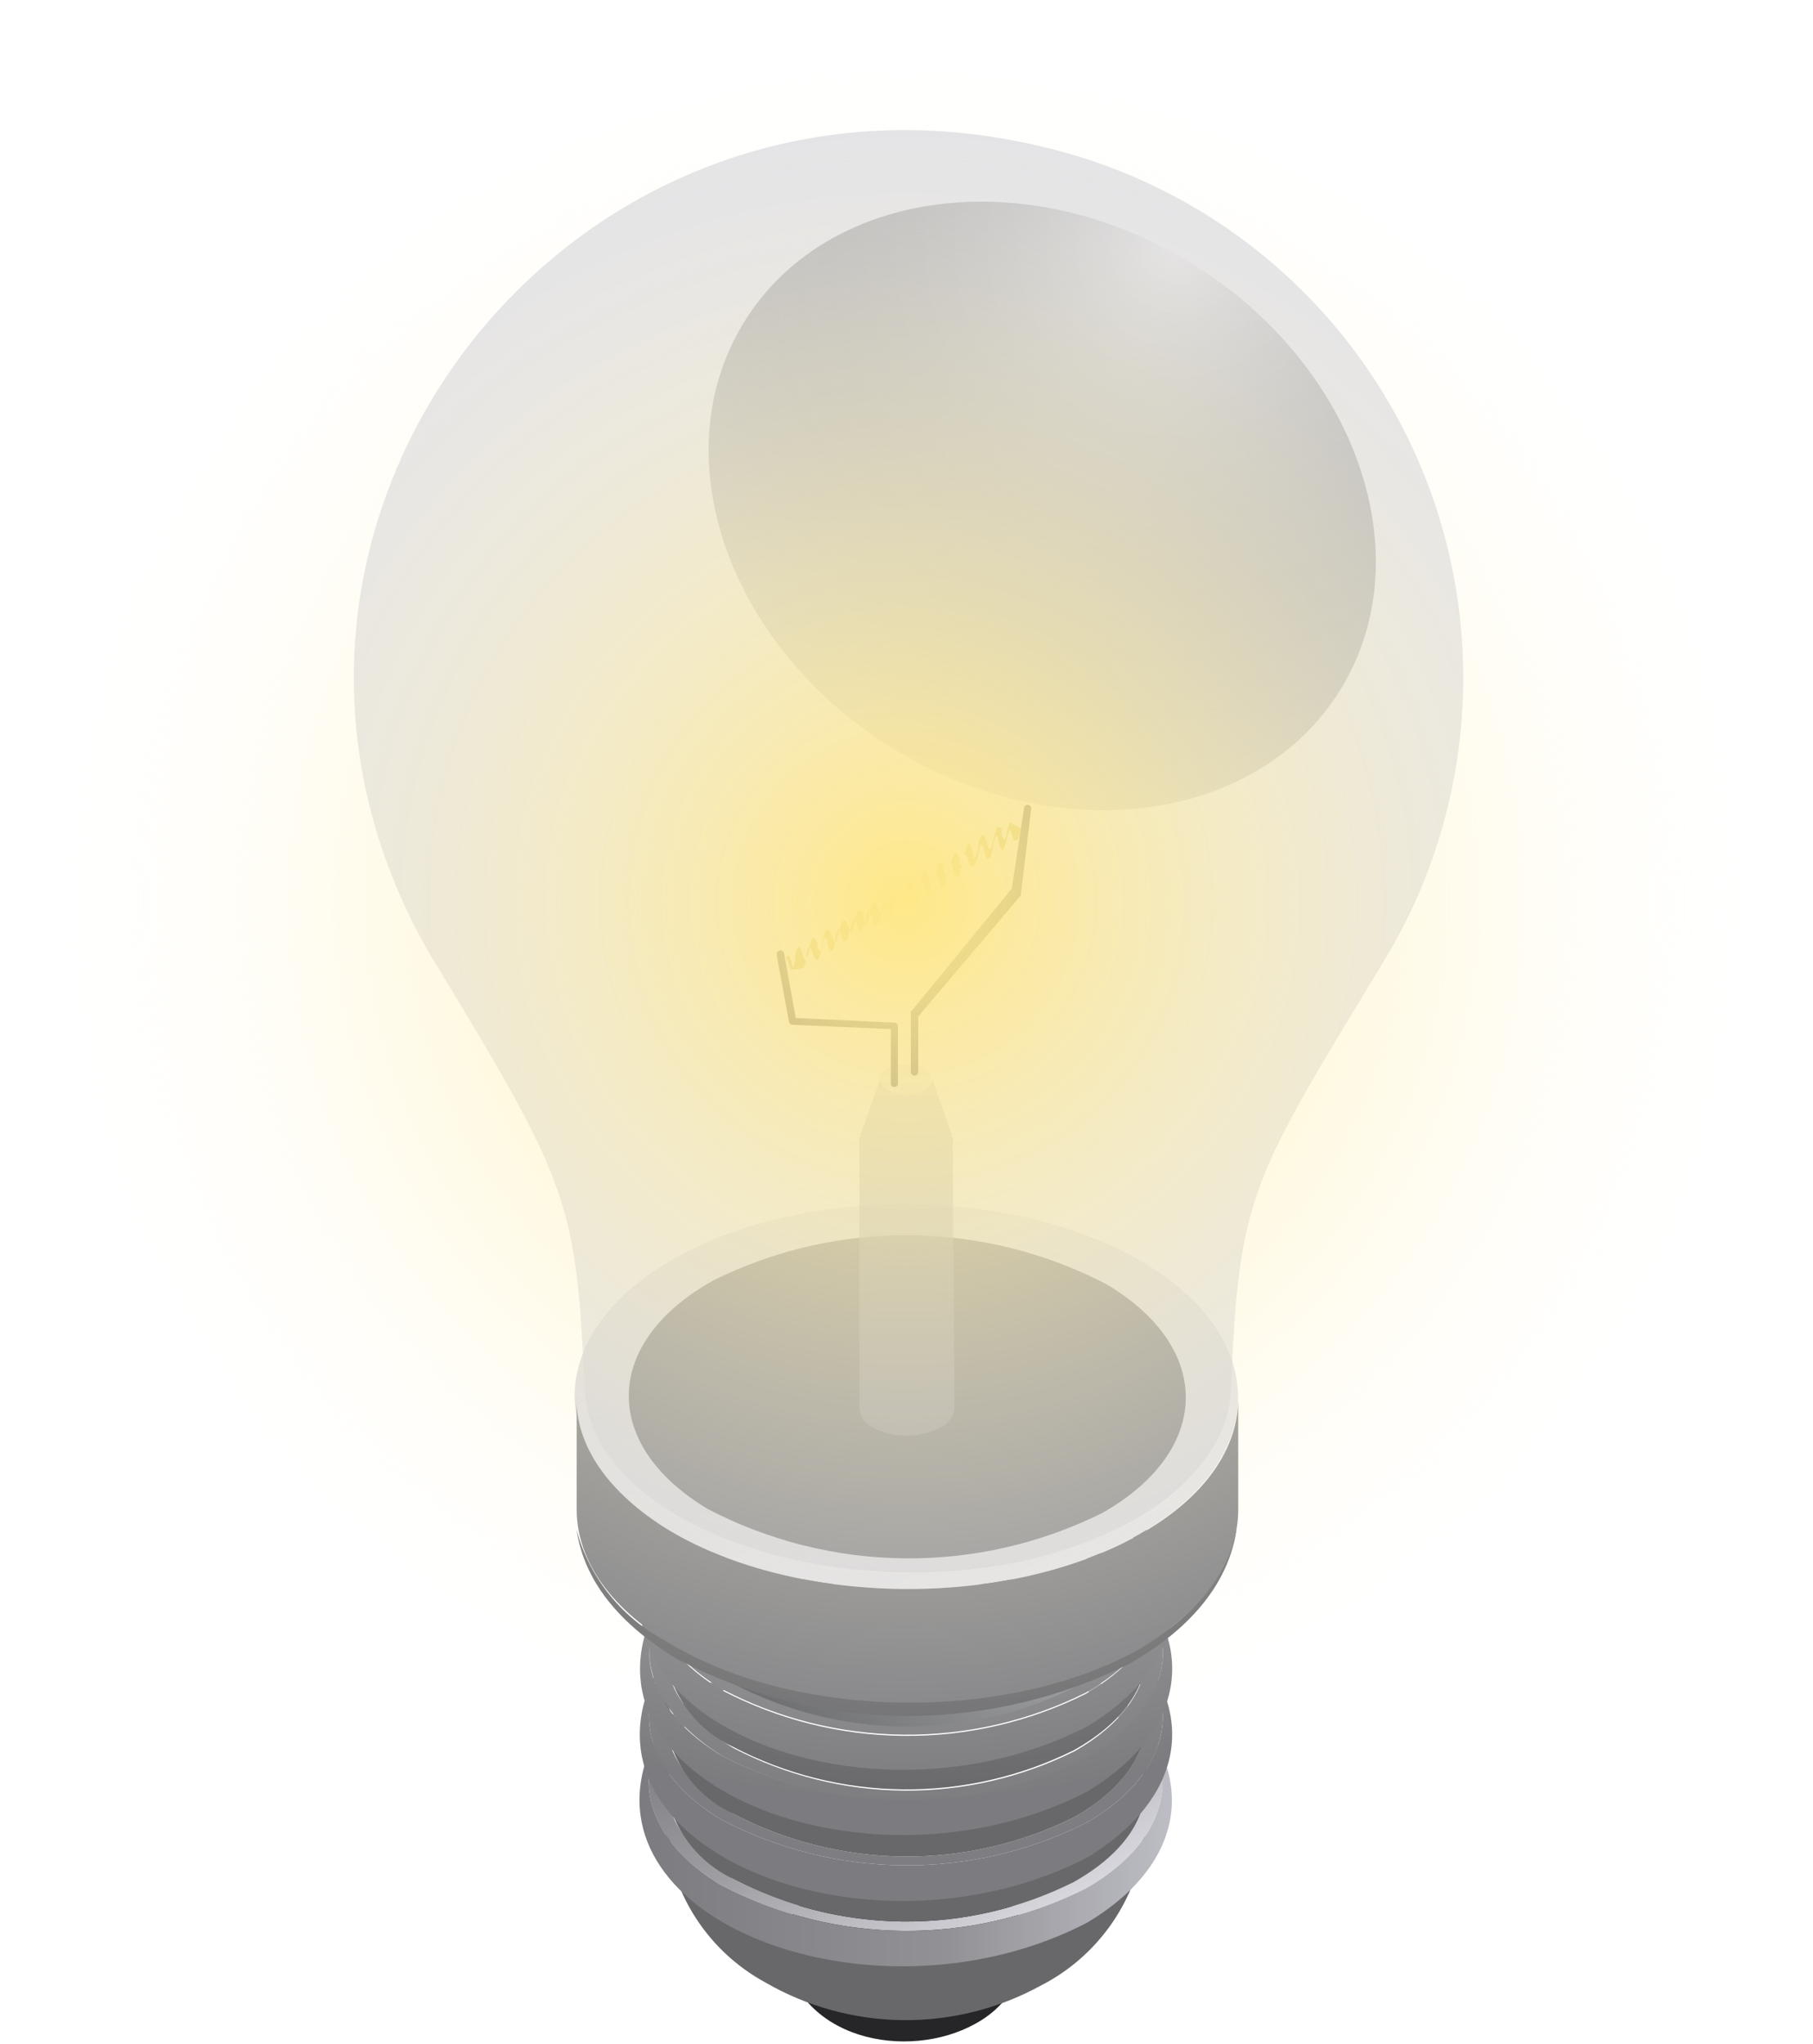 <svg width="307" height="346" viewBox="0 0 307 346" fill="none" xmlns="http://www.w3.org/2000/svg">
<g clip-path="url(#clip0)">
<path d="M168.197 320.555C163.669 318.193 158.648 316.934 153.541 316.879C148.435 316.825 143.388 317.977 138.81 320.242C136.971 321.002 135.396 322.288 134.284 323.939C133.172 325.59 132.571 327.533 132.558 329.524C134.746 345.534 153.764 348.924 165.071 342.666C167.498 341.388 169.578 339.539 171.131 337.276C172.683 335.014 173.661 332.407 173.981 329.681C174.023 327.759 173.497 325.867 172.468 324.243C171.439 322.619 169.953 321.336 168.197 320.555V320.555Z" fill="#262628"/>
<path d="M181.745 324.362C172.775 328.824 162.878 331.099 152.862 330.999C142.846 330.9 132.995 328.428 124.116 323.788C120.918 322.284 118.171 319.965 116.15 317.064C114.129 314.163 112.905 310.781 112.601 307.257C112.641 313.074 114.237 318.773 117.225 323.762C120.212 328.751 124.481 332.848 129.588 335.626C136.651 339.711 144.646 341.909 152.804 342.01C160.961 342.11 169.007 340.109 176.169 336.199C181.456 333.512 185.915 329.44 189.071 324.417C192.228 319.393 193.963 313.607 194.094 307.674C194.094 313.619 189.977 319.773 181.745 324.362Z" fill="#68686B"/>
<path d="M184.558 284.155C175.079 279.196 164.561 276.554 153.865 276.445C143.17 276.336 132.6 278.764 123.022 283.53C105.828 293.229 105.411 309.187 122.189 319.199C131.661 324.15 142.17 326.788 152.856 326.896C163.541 327.005 174.101 324.582 183.673 319.825C200.919 310.125 201.284 294.168 184.558 284.155ZM181.745 318.678C172.784 323.14 162.895 325.414 152.888 325.315C142.88 325.215 133.038 322.744 124.169 318.104C108.537 308.717 108.85 293.751 124.95 284.677C133.92 280.214 143.817 277.94 153.833 278.039C163.849 278.139 173.699 280.61 182.578 285.251C198.262 294.637 197.897 309.604 181.745 318.678Z" fill="url(#paint0_linear)"/>
<path d="M185.027 284.156C162.101 269.867 116.092 275.655 109.214 298.601C100.982 326.239 149.283 343.552 184.089 325.509C205.14 312.889 200.919 294.012 185.027 284.156ZM183.673 319.825C174.101 324.582 163.541 327.005 152.856 326.896C142.17 326.788 131.661 324.15 122.189 319.199C105.411 309.187 105.828 293.125 123.022 283.53C132.6 278.764 143.17 276.336 153.865 276.445C164.561 276.554 175.079 279.196 184.558 284.156C201.284 294.168 200.919 310.125 183.673 319.825Z" fill="url(#paint1_linear)"/>
<path d="M181.797 313.254C172.835 317.749 162.937 320.06 152.913 319.996C142.888 319.933 133.021 317.498 124.116 312.889C120.932 311.394 118.194 309.091 116.174 306.21C114.154 303.328 112.923 299.968 112.601 296.462V301.677C112.938 305.185 114.181 308.545 116.21 311.425C118.238 314.305 120.981 316.607 124.169 318.104C133.038 322.744 142.88 325.215 152.888 325.315C162.895 325.414 172.784 323.14 181.745 318.678C189.925 314.089 194.041 308.248 194.094 301.834V296.619C194.094 302.46 189.977 308.665 181.797 313.254Z" fill="#68686B"/>
<path d="M184.611 273.048C175.131 268.088 164.613 265.446 153.918 265.337C143.222 265.229 132.652 267.656 123.074 272.422C105.828 282.122 105.463 298.079 122.189 308.092C131.668 313.051 142.186 315.693 152.882 315.802C163.577 315.911 174.147 313.483 183.725 308.717C200.919 299.018 201.336 283.06 184.611 273.048ZM181.849 307.674C172.861 312.142 162.943 314.415 152.908 314.306C142.872 314.197 133.006 311.71 124.117 307.049C108.485 297.662 108.798 282.695 124.95 273.622C133.938 269.158 143.852 266.883 153.885 266.983C163.918 267.083 173.785 269.554 182.683 274.195C198.366 283.53 198.002 298.496 181.849 307.674Z" fill="url(#paint2_linear)"/>
<path d="M185.027 273.048C162.153 258.812 116.092 264.6 109.267 287.545C101.034 315.132 149.283 332.497 184.142 314.454C205.192 301.573 200.971 282.956 185.027 273.048ZM183.725 308.717C174.147 313.483 163.577 315.911 152.882 315.802C142.186 315.693 131.668 313.051 122.189 308.092C105.463 298.079 105.828 282.017 123.074 272.422C132.652 267.656 143.222 265.229 153.918 265.337C164.613 265.446 175.131 268.088 184.61 273.048C201.336 283.06 200.919 299.018 183.725 308.717Z" fill="url(#paint3_linear)"/>
<path d="M181.849 302.459C172.87 306.923 162.964 309.197 152.94 309.098C142.915 308.998 133.057 306.527 124.169 301.886C120.953 300.385 118.191 298.061 116.16 295.149C114.129 292.237 112.901 288.841 112.601 285.303V290.518C112.889 294.046 114.107 297.434 116.13 300.338C118.153 303.242 120.908 305.558 124.116 307.049C133.006 311.71 142.872 314.197 152.908 314.306C162.943 314.415 172.861 312.142 181.849 307.674C190.081 303.033 194.198 296.88 194.198 290.726V285.511C193.818 289.176 192.476 292.675 190.307 295.652C188.138 298.629 185.219 300.978 181.849 302.459Z" fill="#68686B"/>
<path d="M184.611 261.993C175.138 257.042 164.629 254.404 153.944 254.295C143.258 254.186 132.698 256.61 123.127 261.367C105.88 271.171 105.515 286.815 122.241 297.245C131.713 302.196 142.222 304.833 152.908 304.942C163.594 305.051 174.154 302.628 183.725 297.87C200.972 287.962 201.388 272.005 184.611 261.993ZM181.901 296.515C172.913 300.978 162.999 303.253 152.966 303.153C142.933 303.053 133.066 300.582 124.169 295.941C108.537 286.554 108.798 271.536 124.95 262.462C133.947 257.998 143.87 255.723 153.911 255.823C163.952 255.922 173.828 258.394 182.735 263.035C198.418 272.422 198.054 287.441 181.901 296.515Z" fill="url(#paint4_linear)"/>
<path d="M185.079 261.94C162.153 247.704 116.144 253.492 109.319 276.385C101.034 303.972 149.335 321.337 184.142 303.294C205.192 290.465 200.972 271.849 185.079 261.94ZM183.725 297.61C174.174 302.407 163.625 304.875 152.939 304.811C142.253 304.748 131.734 302.155 122.241 297.245C105.515 287.232 105.88 271.171 123.127 261.627C132.698 256.87 143.258 254.447 153.944 254.556C164.629 254.665 175.138 257.302 184.611 262.253C201.388 272.005 200.972 287.962 183.725 297.61V297.61Z" fill="url(#paint5_linear)"/>
<path d="M181.953 291.143C172.947 295.608 163.016 297.883 152.966 297.783C142.916 297.683 133.032 295.212 124.116 290.57C120.927 289.047 118.186 286.725 116.159 283.828C114.132 280.931 112.888 277.559 112.549 274.039V279.253C112.861 282.775 114.095 286.152 116.126 289.045C118.156 291.938 120.912 294.244 124.116 295.732C133.014 300.374 142.881 302.845 152.914 302.945C162.947 303.044 172.861 300.77 181.849 296.306C190.029 291.717 194.146 285.876 194.198 279.462V274.247C193.819 277.892 192.488 281.372 190.339 284.338C188.189 287.304 185.297 289.651 181.953 291.143V291.143Z" fill="#68686B"/>
<path d="M185.079 250.885C162.466 236.596 116.196 242.385 109.318 265.33C101.086 292.969 149.387 310.282 184.193 292.238C205.244 279.41 201.023 260.741 185.079 250.885ZM183.777 286.815C174.205 291.572 163.645 293.995 152.96 293.887C142.274 293.778 131.765 291.14 122.293 286.189C105.515 276.177 105.932 260.115 123.126 250.52C132.704 245.754 143.274 243.326 153.969 243.435C164.665 243.544 175.183 246.186 184.662 251.146C201.388 260.741 201.023 276.855 183.777 286.815Z" fill="url(#paint6_linear)"/>
<path d="M184.663 250.885C175.179 245.934 164.659 243.3 153.963 243.201C143.268 243.101 132.7 245.538 123.127 250.311C105.932 260.011 105.515 275.968 122.293 285.981C131.765 290.932 142.274 293.569 152.96 293.678C163.646 293.787 174.206 291.364 183.777 286.606C201.024 276.855 201.388 260.741 184.663 250.885ZM181.953 285.459C172.956 289.927 163.029 292.2 152.986 292.091C142.942 291.983 133.067 289.495 124.169 284.833C108.537 275.447 108.798 260.428 124.95 251.354C133.956 246.89 143.888 244.615 153.937 244.715C163.987 244.814 173.871 247.286 182.787 251.928C198.523 261.367 198.158 276.385 181.953 285.459V285.459Z" fill="url(#paint7_linear)"/>
<path d="M124.169 277.063C120.989 275.584 118.25 273.3 116.221 270.438C114.193 267.576 112.945 264.233 112.601 260.741V268.563C112.914 272.085 114.147 275.462 116.178 278.354C118.208 281.247 120.964 283.554 124.169 285.042C133.067 289.704 142.942 292.191 152.986 292.3C163.029 292.409 172.956 290.136 181.953 285.668V277.689C172.953 282.149 163.028 284.417 152.986 284.309C142.944 284.2 133.07 281.717 124.169 277.063V277.063Z" fill="url(#paint8_linear)"/>
<path d="M192.687 278.888C170.386 291.352 134.85 290.987 113.226 278.054C109.413 276.157 106.048 273.469 103.352 270.169C100.657 266.869 98.695 263.033 97.595 258.916C98.585 265.173 102.076 273.152 114.373 280.714C126.212 286.985 139.376 290.338 152.771 290.492C166.166 290.646 179.404 287.598 191.384 281.6C205.452 273.517 208.631 264.235 209.412 258.864C208.271 263.229 206.18 267.288 203.289 270.749C200.397 274.211 196.777 276.991 192.687 278.888V278.888Z" fill="#68686B"/>
<path d="M193.729 213.808C172.105 200.875 136.413 200.51 114.269 213.025C92.124 225.541 91.551 246.139 113.174 259.072C134.798 272.005 170.49 272.37 192.635 259.907C214.779 247.443 215.457 226.792 193.729 213.808Z" fill="url(#paint9_linear)"/>
<path d="M187.424 217.458C177.156 212.096 165.766 209.239 154.184 209.121C142.602 209.003 131.157 211.628 120.782 216.78C102.076 227.21 101.659 244.575 119.844 255.474C130.136 260.85 141.553 263.714 153.162 263.832C164.771 263.949 176.243 261.318 186.643 256.152C205.14 245.67 205.609 228.305 187.424 217.458Z" fill="#262628"/>
<path d="M192.739 259.907C170.438 272.37 134.902 272.005 113.278 259.072C102.857 252.71 97.334 244.523 97.647 236.283V255.526C97.647 263.713 102.857 271.953 113.539 278.315C135.163 291.248 170.855 291.613 192.999 279.149C204.15 272.526 209.673 264.078 209.673 255.526V236.596C209.725 245.096 204.15 253.544 192.739 259.907Z" fill="url(#paint10_linear)"/>
<path opacity="0.6" d="M176.847 24.927C96.136 5.215 31.317 89.851 72.845 161.659C77.483 169.377 81.547 175.844 85.09 181.841C81.547 175.844 77.483 169.429 72.897 161.659C95.771 199.623 97.647 202.7 98.95 234.667C99.575 262.305 157.412 276.75 192.114 257.247C197.487 254.371 202.055 250.194 205.4 245.096C207.328 241.953 208.389 238.354 208.475 234.667C209.777 201.97 212.018 199.571 234.788 161.972C242.196 149.524 246.573 135.506 247.564 121.051C248.554 106.596 246.131 92.11 240.489 78.766C234.848 65.423 226.147 53.596 215.09 44.242C204.034 34.889 190.933 28.272 176.847 24.927V24.927Z" fill="#CBCBD4"/>
<path style="mix-blend-mode:screen" opacity="0.8" d="M227.031 116.679C240.947 93.969 229.597 61.668 201.681 44.533C173.765 27.399 139.853 31.918 125.937 54.628C112.021 77.338 123.37 109.639 151.287 126.774C179.203 143.908 213.115 139.389 227.031 116.679Z" fill="url(#paint11_radial)"/>
<path d="M134.225 164.163C134.123 164.163 134.024 164.127 133.947 164.059C133.87 163.992 133.821 163.899 133.808 163.797C133.673 163.532 133.568 163.252 133.495 162.963C133.404 162.639 133.282 162.325 133.131 162.024C132.979 162.12 132.867 162.269 132.818 162.442C132.852 162.311 132.917 162.19 133.008 162.091C133.099 161.991 133.212 161.914 133.339 161.868C133.388 161.845 133.441 161.833 133.495 161.833C133.549 161.833 133.603 161.845 133.652 161.868C133.796 162.189 133.918 162.52 134.016 162.859C134.016 163.12 134.016 163.432 134.277 163.641C134.537 163.85 134.277 163.902 134.277 163.902C134.277 163.902 134.537 162.911 134.694 162.337C134.67 162.06 134.67 161.781 134.694 161.503C134.756 161.027 134.976 160.587 135.319 160.251C135.591 160.626 135.786 161.052 135.892 161.503C135.892 161.972 136.257 162.598 136.413 162.65C136.722 162.026 136.933 161.357 137.039 160.669C137.299 159.417 137.455 158.739 137.768 158.739C137.768 158.739 138.185 159.052 138.445 159.782C138.416 159.92 138.416 160.062 138.445 160.199C138.499 160.543 138.643 160.867 138.862 161.138C139.121 160.762 139.298 160.335 139.383 159.886V159.156C139.495 158.588 139.651 158.03 139.852 157.488C139.909 157.46 139.971 157.446 140.035 157.446C140.098 157.446 140.16 157.46 140.217 157.488C140.325 157.51 140.425 157.56 140.507 157.633C140.59 157.706 140.651 157.8 140.686 157.905C140.686 158.165 140.686 158.426 140.946 158.635C141.019 158.981 141.142 159.315 141.311 159.626V159.626C141.311 159.626 141.572 159.626 141.728 159.104L142.041 157.8C142.121 157.395 142.225 156.994 142.353 156.601C142.374 156.432 142.437 156.272 142.538 156.135C142.638 155.998 142.772 155.889 142.926 155.819C142.967 155.8 143.012 155.79 143.057 155.79C143.102 155.79 143.146 155.8 143.187 155.819L143.812 157.07C143.895 157.373 144.037 157.657 144.229 157.905C144.564 157.195 144.792 156.439 144.906 155.662C144.906 154.724 145.271 154.098 145.584 154.098C146.053 154.098 146.157 154.932 146.313 155.61C146.47 156.288 146.313 156.497 146.626 156.549C146.991 156.549 147.095 155.61 147.199 154.88C147.233 154.111 147.447 153.361 147.824 152.69C147.925 152.654 148.036 152.654 148.137 152.69C148.137 152.69 148.45 153.055 148.606 153.681C148.719 154.187 148.931 154.666 149.231 155.089C149.434 154.613 149.608 154.125 149.752 153.629C150.259 152.77 150.852 151.966 151.524 151.23C151.545 151.133 151.598 151.045 151.673 150.979C151.747 150.913 151.841 150.873 151.941 150.865C152.033 150.87 152.122 150.902 152.196 150.958C152.271 151.014 152.327 151.09 152.357 151.178L152.67 152.012C152.719 152.324 152.825 152.625 152.983 152.899V152.899C152.983 152.899 152.983 152.899 153.243 152.533C153.504 152.168 153.243 151.647 153.66 151.125C154.077 150.604 153.66 150.448 153.66 150.083C153.66 149.717 154.025 149.144 154.285 149.04C154.5 149.395 154.658 149.782 154.754 150.187V150.708C154.754 151.125 155.119 151.334 155.171 151.334C155.453 150.74 155.646 150.107 155.744 149.457C156.005 148.309 156.161 147.579 156.474 147.475H156.734C156.734 147.475 157.099 148.101 157.255 148.727C157.412 149.352 157.62 149.874 157.776 149.874C157.776 149.874 158.245 148.674 158.402 147.997C158.533 147.354 158.725 146.726 158.975 146.119C159.014 146.096 159.059 146.084 159.105 146.084C159.151 146.084 159.196 146.096 159.235 146.119V146.119C159.235 146.119 159.652 146.119 159.808 146.745C159.786 146.953 159.786 147.163 159.808 147.371C159.873 147.744 160.015 148.099 160.225 148.414C160.435 148.219 160.581 147.964 160.642 147.684C160.753 147.325 160.841 146.959 160.903 146.589C160.903 146.119 161.163 145.65 161.267 145.181C161.294 145.04 161.355 144.909 161.446 144.8C161.538 144.69 161.655 144.606 161.788 144.555C161.837 144.532 161.891 144.52 161.945 144.52C161.999 144.52 162.052 144.532 162.101 144.555C162.262 144.869 162.385 145.202 162.466 145.546C162.488 145.806 162.488 146.068 162.466 146.328L162.726 146.589C162.726 146.589 163.195 145.076 163.404 144.398C163.612 143.72 163.768 142.99 163.977 142.886C164.394 142.886 164.55 143.825 164.706 144.451C164.863 145.076 164.706 145.285 165.019 145.337C165.417 144.775 165.619 144.096 165.592 143.408C165.592 142.69 165.83 141.993 166.269 141.426C166.325 141.394 166.388 141.377 166.452 141.377C166.516 141.377 166.579 141.394 166.634 141.426C166.634 141.426 166.947 141.947 167.051 142.469C167.155 142.99 167.364 143.72 167.676 143.877C167.868 143.443 168.008 142.988 168.093 142.521C168.271 141.76 168.497 141.011 168.77 140.279C168.77 140.279 168.77 140.018 169.135 140.018C169.135 140.018 169.5 140.018 169.604 140.435C169.634 140.678 169.634 140.923 169.604 141.165C169.685 141.509 169.808 141.842 169.969 142.156C169.969 142.156 169.969 142.156 170.334 141.687L170.646 140.331L170.959 139.184L172.887 140.279L172.574 141.634C172.574 142 172.209 142.26 172.001 142.26C172.001 142.26 172.001 142.26 171.74 142.26C171.583 141.938 171.444 141.607 171.324 141.269C171.26 141.001 171.173 140.74 171.063 140.487C171.063 140.487 171.063 140.226 171.063 140.226C170.766 140.933 170.54 141.666 170.386 142.417C170.125 143.355 170.021 143.825 169.813 143.929C169.396 143.929 169.239 142.99 169.083 142.365C168.927 141.739 169.083 141.478 168.77 141.478C168.371 142.023 168.152 142.68 168.145 143.355C168.153 144.066 167.934 144.76 167.52 145.337C167.465 145.369 167.402 145.386 167.338 145.386C167.274 145.386 167.211 145.369 167.155 145.337C167.155 145.337 166.843 144.868 166.738 144.294C166.634 143.72 166.426 143.042 166.113 142.886C165.922 143.32 165.782 143.775 165.696 144.242C165.696 144.92 165.279 145.754 165.019 146.432C164.988 146.52 164.932 146.596 164.858 146.652C164.784 146.708 164.695 146.74 164.602 146.745V146.745C164.602 146.745 164.289 146.745 164.185 146.328C164.067 146.078 163.98 145.816 163.925 145.546C163.925 145.233 163.664 144.868 163.56 144.607C163.47 144.655 163.391 144.722 163.328 144.803C163.265 144.884 163.22 144.977 163.195 145.076C163.043 145.537 162.921 146.007 162.831 146.484C162.768 146.855 162.681 147.221 162.57 147.579C162.57 147.997 162.205 148.414 161.997 148.466H161.736C161.549 148.121 161.409 147.753 161.319 147.371C161.297 147.163 161.297 146.953 161.319 146.745C161.319 146.432 161.007 146.276 160.955 146.276C160.955 146.641 160.642 147.371 160.434 148.101C160.225 148.831 159.965 150.135 159.6 150.135C159.235 150.135 159.079 149.509 158.871 148.831C158.662 148.153 158.61 147.788 158.454 147.736C158.454 147.736 157.985 148.779 157.828 149.561C157.731 150.252 157.52 150.921 157.203 151.543C157.203 151.543 156.734 151.125 156.63 150.76C156.609 150.587 156.609 150.412 156.63 150.239C156.551 149.87 156.41 149.518 156.213 149.196C155.967 149.434 155.803 149.745 155.744 150.083C155.72 150.43 155.72 150.778 155.744 151.125C155.744 151.647 155.484 152.116 155.327 152.586C155.171 153.055 155.067 153.055 154.858 153.055C154.858 153.055 154.598 153.055 154.494 152.794L154.181 151.856L152.045 151.23C152.045 151.23 152.045 151.23 152.045 151.49C151.789 152.117 151.58 152.762 151.419 153.42C151.055 154.567 150.898 154.984 150.742 155.037C150.387 154.575 150.138 154.041 150.013 153.472C149.979 153.172 149.872 152.886 149.7 152.638V152.638C149.322 153.251 149.106 153.951 149.075 154.672C149.075 155.506 149.075 156.236 148.397 156.497C148.344 156.535 148.28 156.555 148.215 156.555C148.15 156.555 148.086 156.535 148.033 156.497C147.772 156.497 147.668 155.923 147.616 155.349C147.564 154.776 147.355 154.15 147.043 154.046C147.043 154.046 146.73 154.88 146.574 155.454C146.427 156.24 146.2 157.009 145.896 157.748V157.748C145.896 157.748 145.532 157.435 145.271 156.81C145.094 156.377 144.885 155.959 144.646 155.558V155.558C144.646 155.558 144.385 155.558 144.281 156.184C144.153 156.577 144.049 156.978 143.968 157.383C143.871 157.824 143.749 158.26 143.604 158.687C143.604 159.104 143.291 159.365 143.083 159.365C142.874 159.365 143.083 159.365 142.822 159.365C142.612 159.05 142.47 158.695 142.405 158.322C142.342 158.088 142.254 157.861 142.145 157.644C142.145 157.644 142.145 157.331 141.884 157.331C141.683 157.838 141.526 158.361 141.415 158.896V159.678C141.415 160.095 141.051 160.929 140.79 161.034C140.477 161.034 140.373 160.46 140.217 159.939C140.061 159.417 140.217 159.678 140.217 159.521C139.904 158.531 139.748 158.635 139.748 158.635C139.748 158.635 139.279 159.678 139.175 160.408C139.053 161.133 138.825 161.836 138.497 162.494C138.457 162.513 138.412 162.522 138.367 162.522C138.322 162.522 138.278 162.513 138.237 162.494C137.976 162.494 137.82 161.972 137.56 161.19C137.452 160.806 137.294 160.438 137.091 160.095C136.845 160.415 136.683 160.791 136.622 161.19C136.598 161.468 136.598 161.747 136.622 162.024C136.504 162.557 136.347 163.08 136.153 163.589C136.142 163.682 136.1 163.768 136.034 163.835C135.967 163.901 135.881 163.943 135.788 163.954L134.225 164.163Z" fill="#B29A32"/>
<path opacity="0.6" d="M161.32 193.678C161.374 193.333 161.374 192.981 161.32 192.635L157.724 182.206C157.985 183.04 157.724 183.875 156.474 184.5C155.523 184.99 154.469 185.245 153.4 185.245C152.33 185.245 151.276 184.99 150.325 184.5C149.283 183.875 148.919 183.04 149.179 182.258L145.532 192.688C145.482 193.016 145.482 193.35 145.532 193.678V238.422C145.588 239.124 145.83 239.798 146.233 240.376C146.636 240.953 147.185 241.413 147.824 241.707C149.586 242.596 151.531 243.059 153.504 243.059C155.477 243.059 157.422 242.596 159.183 241.707C159.856 241.426 160.439 240.966 160.871 240.378C161.302 239.79 161.565 239.096 161.632 238.369L161.32 193.678Z" fill="#A3A3AD"/>
<path opacity="0.6" d="M156.422 180.85C155.471 180.36 154.417 180.105 153.348 180.105C152.278 180.105 151.224 180.36 150.273 180.85C148.554 181.841 148.502 183.457 150.273 184.448C151.224 184.938 152.278 185.193 153.348 185.193C154.417 185.193 155.471 184.938 156.422 184.448C158.037 183.405 158.089 181.841 156.422 180.85Z" fill="#C4C4CC"/>
<path d="M151.472 184.031C151.392 184.038 151.312 184.029 151.236 184.003C151.161 183.978 151.091 183.937 151.032 183.883C150.973 183.829 150.927 183.763 150.895 183.69C150.862 183.616 150.846 183.537 150.846 183.457V174.227L134.225 173.497C134.076 173.499 133.931 173.448 133.816 173.352C133.701 173.256 133.625 173.123 133.6 172.976L131.515 161.659C131.501 161.577 131.502 161.493 131.521 161.411C131.539 161.329 131.573 161.252 131.622 161.184C131.671 161.116 131.732 161.059 131.803 161.015C131.875 160.971 131.954 160.942 132.037 160.929C132.115 160.906 132.198 160.9 132.28 160.912C132.361 160.923 132.439 160.953 132.509 160.997C132.578 161.042 132.637 161.1 132.681 161.17C132.725 161.239 132.754 161.317 132.766 161.399L134.746 172.35L151.472 173.132C151.628 173.145 151.774 173.217 151.881 173.333C151.987 173.449 152.045 173.6 152.045 173.758V183.562C152.02 183.695 151.949 183.815 151.844 183.901C151.739 183.987 151.607 184.033 151.472 184.031V184.031Z" fill="#333333"/>
<path d="M154.858 182.102C154.693 182.102 154.534 182.036 154.416 181.918C154.299 181.801 154.233 181.642 154.233 181.476V171.672C154.209 171.614 154.196 171.552 154.196 171.489C154.196 171.427 154.209 171.365 154.233 171.307L171.324 150.448L173.408 136.785C173.414 136.704 173.437 136.626 173.475 136.555C173.513 136.484 173.566 136.422 173.63 136.372C173.694 136.323 173.767 136.288 173.846 136.269C173.924 136.25 174.006 136.248 174.085 136.263C174.166 136.269 174.244 136.292 174.315 136.33C174.386 136.369 174.448 136.422 174.497 136.486C174.546 136.55 174.582 136.623 174.6 136.702C174.619 136.78 174.621 136.862 174.606 136.941L172.887 151.23C172.916 151.332 172.916 151.44 172.887 151.543L155.484 172.089V181.476C155.484 181.642 155.418 181.801 155.301 181.918C155.183 182.036 155.024 182.102 154.858 182.102V182.102Z" fill="#333333"/>
<path style="mix-blend-mode:screen" d="M261.373 260.658C320.953 201.029 320.953 104.351 261.373 44.722C201.793 -14.907 105.195 -14.907 45.615 44.722C-13.964 104.351 -13.964 201.029 45.615 260.658C105.195 320.287 201.793 320.287 261.373 260.658Z" fill="url(#paint12_radial)"/>
</g>
<defs>
<linearGradient id="paint0_linear" x1="137.924" y1="274.925" x2="168.861" y2="328.407" gradientUnits="userSpaceOnUse">
<stop stop-color="#7E7E82"/>
<stop offset="0.18" stop-color="#87878B"/>
<stop offset="0.48" stop-color="#9F9FA3"/>
<stop offset="0.85" stop-color="#C5C5CB"/>
<stop offset="1" stop-color="#D7D7DD"/>
</linearGradient>
<linearGradient id="paint1_linear" x1="108.277" y1="304.65" x2="198.47" y2="304.65" gradientUnits="userSpaceOnUse">
<stop stop-color="#7C7C80"/>
<stop offset="0.58" stop-color="#929296"/>
<stop offset="1" stop-color="#BDBDC5"/>
</linearGradient>
<linearGradient id="paint2_linear" x1="2398.12" y1="2818.7" x2="2605.88" y2="3439.4" gradientUnits="userSpaceOnUse">
<stop stop-color="#7E7E82"/>
<stop offset="0.18" stop-color="#87878B"/>
<stop offset="0.48" stop-color="#9F9FA3"/>
<stop offset="0.85" stop-color="#C5C5CB"/>
<stop offset="1" stop-color="#D7D7DD"/>
</linearGradient>
<linearGradient id="paint3_linear" x1="1966.29" y1="3446.99" x2="3525.84" y2="3446.99" gradientUnits="userSpaceOnUse">
<stop stop-color="#7C7C80"/>
<stop offset="0.58" stop-color="#929296"/>
<stop offset="1" stop-color="#BDBDC5"/>
</linearGradient>
<linearGradient id="paint4_linear" x1="2397.83" y1="2709.48" x2="2607.48" y2="3331.83" gradientUnits="userSpaceOnUse">
<stop stop-color="#7E7E82"/>
<stop offset="0.18" stop-color="#87878B"/>
<stop offset="0.48" stop-color="#9F9FA3"/>
<stop offset="0.85" stop-color="#C5C5CB"/>
<stop offset="1" stop-color="#D7D7DD"/>
</linearGradient>
<linearGradient id="paint5_linear" x1="1966.48" y1="3312.82" x2="3525.42" y2="3312.82" gradientUnits="userSpaceOnUse">
<stop stop-color="#7C7C80"/>
<stop offset="0.58" stop-color="#929296"/>
<stop offset="1" stop-color="#BDBDC5"/>
</linearGradient>
<linearGradient id="paint6_linear" x1="1967.22" y1="3183.82" x2="3526.77" y2="3183.82" gradientUnits="userSpaceOnUse">
<stop stop-color="#7C7C80"/>
<stop offset="0.58" stop-color="#929296"/>
<stop offset="1" stop-color="#BDBDC5"/>
</linearGradient>
<linearGradient id="paint7_linear" x1="2398.88" y1="2582.62" x2="2606.75" y2="3203.43" gradientUnits="userSpaceOnUse">
<stop stop-color="#7E7E82"/>
<stop offset="0.18" stop-color="#87878B"/>
<stop offset="0.48" stop-color="#9F9FA3"/>
<stop offset="0.85" stop-color="#C5C5CB"/>
<stop offset="1" stop-color="#D7D7DD"/>
</linearGradient>
<linearGradient id="paint8_linear" x1="112.601" y1="276.333" x2="182.005" y2="276.333" gradientUnits="userSpaceOnUse">
<stop stop-color="#515254"/>
<stop offset="0.53" stop-color="#6F7173"/>
<stop offset="1" stop-color="#8E9194"/>
</linearGradient>
<linearGradient id="paint9_linear" x1="133.599" y1="201.918" x2="173.509" y2="270.986" gradientUnits="userSpaceOnUse">
<stop stop-color="#D6D6DD"/>
<stop offset="1" stop-color="#DFDFE5"/>
</linearGradient>
<linearGradient id="paint10_linear" x1="2170.35" y1="2849.19" x2="4587.03" y2="2849.19" gradientUnits="userSpaceOnUse">
<stop stop-color="#7C7C80"/>
<stop offset="0.58" stop-color="#929296"/>
<stop offset="1" stop-color="#BDBDC5"/>
</linearGradient>
<radialGradient id="paint11_radial" cx="0" cy="0" r="1" gradientUnits="userSpaceOnUse" gradientTransform="translate(199.345 41.754) scale(126.928 127.033)">
<stop stop-color="#DFDFE5"/>
<stop offset="1" stop-opacity="0"/>
</radialGradient>
<radialGradient id="paint12_radial" cx="0" cy="0" r="1" gradientUnits="userSpaceOnUse" gradientTransform="translate(153.488 152.683) scale(152.564 152.69)">
    <stop stop-color="#FFE888"/>
    <stop offset="1" stop-color ="white" stop-opacity="0"/>
</radialGradient>
<clipPath id="clip0">
<rect width="305.127" height="345.586" fill="white" transform="translate(0.94)"/>
</clipPath>
</defs>
</svg>
